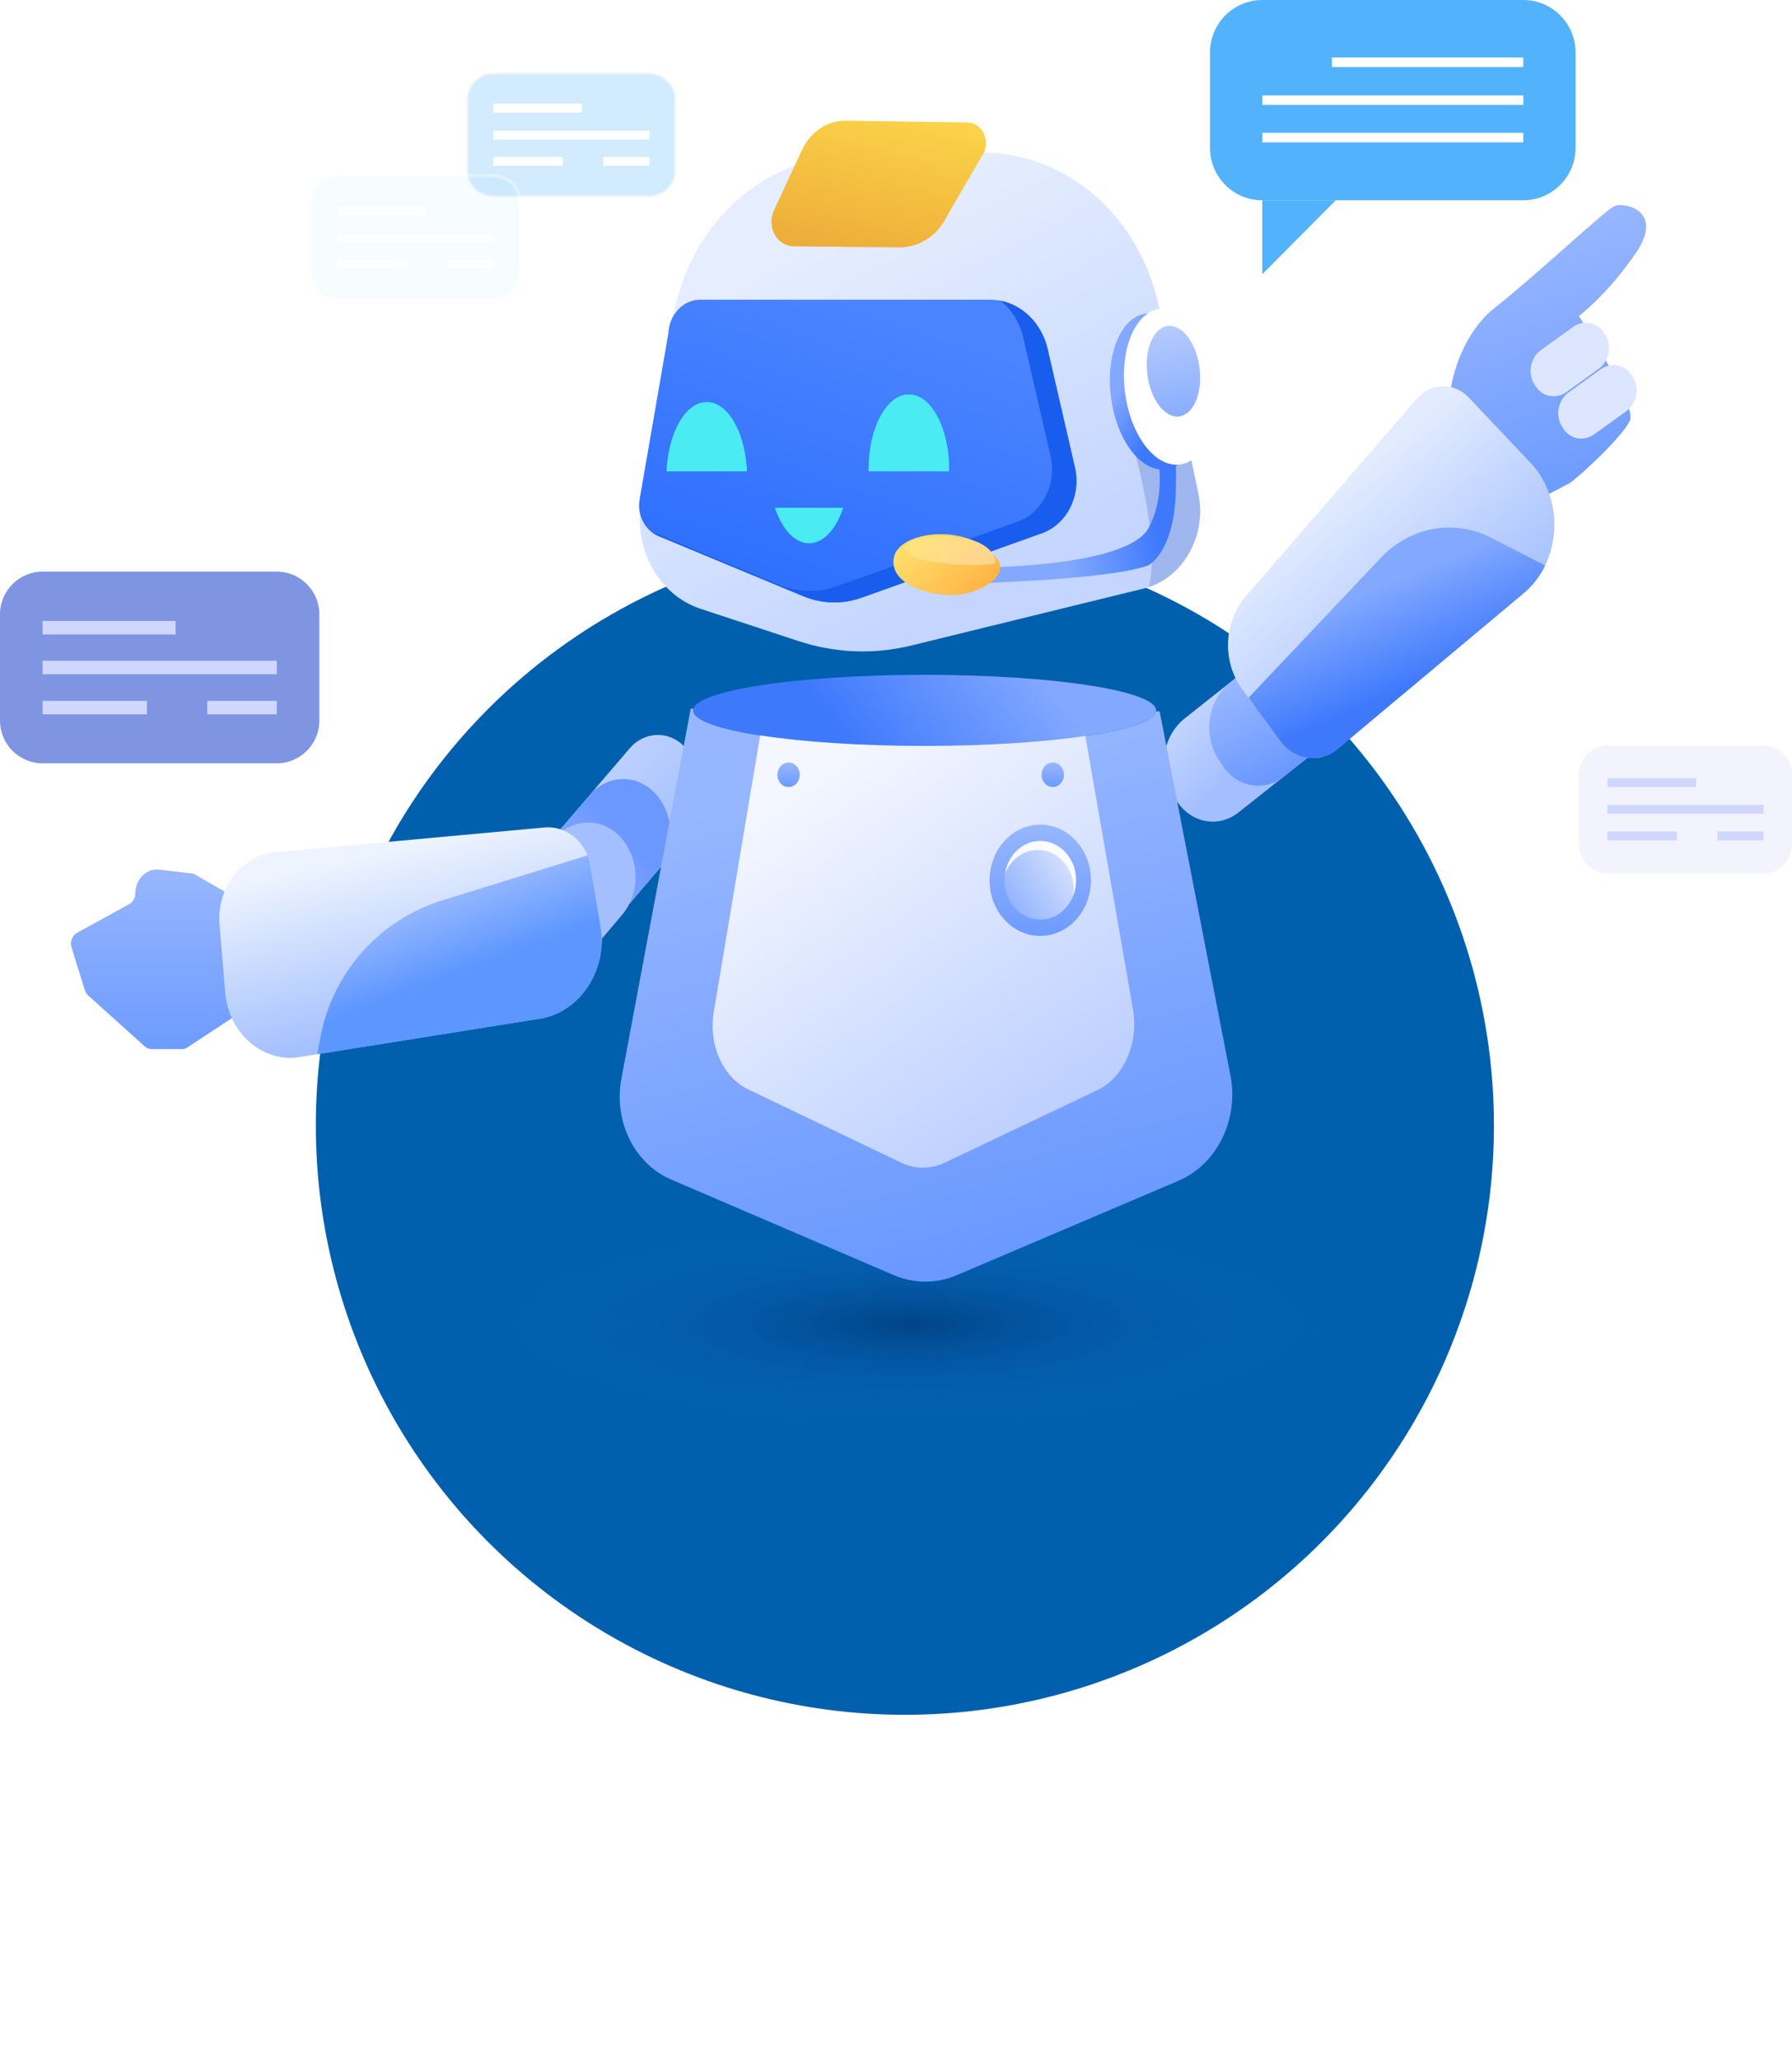 <svg width="505" height="580" viewBox="0 0 505 580" fill="none" xmlns="http://www.w3.org/2000/svg">
<circle cx="255" cy="317" r="166" fill="#0060AE"/>
<circle cx="255" cy="317" r="216.5" stroke="white" stroke-dasharray="5 5"/>
<line x1="437.711" y1="199.592" x2="485.711" y2="165.592" stroke="white"/>
<line x1="34.711" y1="482.592" x2="82.711" y2="448.592" stroke="white"/>
<line x1="23.281" y1="165.586" x2="71.957" y2="198.61" stroke="white"/>
<line x1="423.281" y1="451.586" x2="471.957" y2="484.61" stroke="white"/>
<line x1="250.5" y1="534" x2="250.5" y2="580" stroke="white"/>
<g style="mix-blend-mode:multiply" opacity="0.5">
<path d="M256.241 401C319.569 401 370.907 388.439 370.907 372.944C370.907 357.449 319.569 344.888 256.241 344.888C192.912 344.888 141.574 357.449 141.574 372.944C141.574 388.439 192.912 401 256.241 401Z" fill="url(#paint0_radial)" fill-opacity="0.7"/>
</g>
<path d="M322.219 165.793L256.786 181.822C246.279 184.399 235.342 183.959 225.028 180.567L197.402 171.468C185.617 167.587 178.409 154.557 180.713 141.3L189.689 89.477C194.162 63.581 214.522 44.617 238.552 43.964L275.541 42.969C299.779 42.317 321.104 60.45 326.588 86.362L337.674 138.838C340.231 150.97 333.29 163.086 322.219 165.793Z" fill="url(#paint1_linear)"/>
<path fill-rule="evenodd" clip-rule="evenodd" d="M334.396 123.32L337.674 138.838C340.108 150.388 333.934 161.925 323.782 165.34C326.305 154.568 322.125 135.426 319.633 126.945L334.396 123.32Z" fill="#9FB7EE"/>
<path d="M408.875 109.354C408.875 109.354 410.764 94.86 421.506 86.476C432.258 78.072 452.249 59.266 454.978 58.045C457.707 56.825 469.051 59.277 461.129 71.048C453.207 82.82 444.957 88.997 444.957 88.997C444.957 88.997 461.014 113.812 459.391 118.24C457.767 122.667 443.992 135.234 442.194 136.159C440.396 137.084 435.286 139.769 435.286 139.769L420.705 134.786L408.875 109.354Z" fill="url(#paint2_linear)"/>
<path d="M450.44 103.934L441.476 110.394C438.486 112.542 434.553 111.773 432.669 108.658L432.318 108.081C430.434 104.965 431.315 100.717 434.305 98.568L443.269 92.109C446.258 89.96 450.192 90.729 452.076 93.845L452.426 94.422C454.321 97.518 453.426 101.771 450.44 103.934Z" fill="#DCE7FF"/>
<path d="M458.233 115.864L449.269 122.323C446.28 124.472 442.346 123.702 440.462 120.587L440.111 120.01C438.227 116.894 439.108 112.646 442.098 110.498L451.062 104.038C454.051 101.89 457.985 102.659 459.869 105.774L460.22 106.351C462.114 109.447 461.222 113.715 458.233 115.864Z" fill="#DCE7FF"/>
<path d="M64.025 251.518C61.572 250.181 56.668 247.327 55.063 246.381C54.707 246.169 54.335 246.055 53.934 246.006L44.898 244.946C41.287 244.522 38.137 247.637 38.137 251.616C38.137 252.904 37.468 254.094 36.413 254.665L21.715 262.737C20.318 263.504 19.665 265.281 20.17 266.895L23.9 278.865C24.093 279.468 24.42 279.99 24.866 280.397L40.767 294.715C41.317 295.22 42.015 295.481 42.744 295.481H51.244C51.809 295.481 52.359 295.318 52.849 294.992L69.404 284.099C70.549 283.349 71.128 281.898 70.846 280.463L65.689 253.866C65.481 252.839 64.872 251.975 64.025 251.518Z" fill="url(#paint3_linear)"/>
<path d="M142.044 252.17L161.914 272.635L204.758 222.524L192.839 210.245C188.455 205.728 181.56 205.973 177.443 210.783L142.044 252.17Z" fill="url(#paint4_linear)"/>
<path d="M133.619 265.183L150.62 282.68C151.407 283.496 152.655 283.447 153.399 282.583L185.067 245.566C190.506 239.206 190.209 229.226 184.428 223.258C179.242 217.926 171.098 218.203 166.238 223.894L133.544 262.134C132.786 262.998 132.831 264.368 133.619 265.183Z" fill="url(#paint5_linear)"/>
<path d="M123.765 277.446L149.46 284.98C150.248 285.795 151.496 285.746 152.239 284.882L175.199 257.812C180.638 251.453 180.341 241.473 174.56 235.505C169.374 230.172 161.23 230.449 156.37 236.141L123.676 274.38C122.933 275.261 122.963 276.63 123.765 277.446Z" fill="url(#paint6_linear)"/>
<path d="M150.902 287.116L83.552 297.862C73.387 298.89 64.381 290.671 63.46 279.517L61.87 260.487C61.008 250.165 67.933 241.033 77.34 240.071L153.428 233.075C159.937 232.472 165.718 237.608 166.55 244.718L169.508 262.574C170.533 275 162.211 285.975 150.902 287.116Z" fill="url(#paint7_linear)"/>
<path d="M331.76 225.802L330.675 224.155C326.068 217.16 327.51 207.392 333.885 202.337L366.52 176.49L383.164 201.799L348.999 228.852C343.47 233.238 335.743 231.868 331.76 225.802Z" fill="url(#paint8_linear)"/>
<path d="M344.57 215.692L343.485 214.045C338.878 207.049 340.319 197.281 346.695 192.226L379.329 166.38L395.974 191.688L361.808 218.741C356.295 223.128 348.567 221.774 344.57 215.692Z" fill="url(#paint9_linear)"/>
<path d="M293.597 150.203L242.802 168.353C237.437 170.277 231.627 170.114 226.336 167.929L185.543 150.986C181.723 149.404 179.494 145.034 180.252 140.631L188.366 93.798C188.604 88.531 192.572 84.405 197.372 84.405H278.929C286.627 84.405 293.344 90.145 295.232 98.331L302.915 131.662C304.743 139.571 300.671 147.676 293.597 150.203Z" fill="url(#paint10_linear)"/>
<path d="M302.929 131.646L295.246 98.315C293.612 91.205 288.336 85.955 281.931 84.683C285.022 87.161 287.355 90.765 288.351 95.07L296.034 128.401C297.862 136.31 293.775 144.431 286.701 146.959L235.906 165.108C230.542 167.032 224.731 166.869 219.44 164.684L183.625 149.796C184.22 150.269 184.844 150.677 185.557 150.97L226.351 167.913C231.626 170.114 237.437 170.261 242.817 168.337L293.612 150.187C300.671 147.676 304.743 139.572 302.929 131.646Z" fill="#195DEE"/>
<path d="M253.309 69.68L223.646 69.387C218.95 69.322 215.948 63.875 218.088 59.277L226.039 42.187C228.402 37.099 233.187 33.936 238.388 34.001L272.569 34.474C276.537 34.523 279.063 39.138 277.265 43.002L267.04 60.565C264.425 66.24 259.105 69.762 253.309 69.68Z" fill="url(#paint11_linear)"/>
<path d="M267.441 132.739C267.441 132.559 267.456 132.38 267.456 132.201C267.456 120.541 262.374 111.1 256.117 111.1C249.861 111.1 244.778 120.541 244.778 132.201C244.778 132.38 244.793 132.559 244.793 132.739H267.441Z" fill="#4AEBF3"/>
<g filter="url(#filter0_f)">
<path d="M267.441 132.739C267.441 132.559 267.456 132.38 267.456 132.201C267.456 120.541 262.374 111.1 256.117 111.1C249.861 111.1 244.778 120.541 244.778 132.201C244.778 132.38 244.793 132.559 244.793 132.739H267.441Z" fill="#4AEBF3"/>
</g>
<path d="M210.464 132.739C210.019 121.846 205.129 113.269 199.17 113.269C193.211 113.269 188.322 121.846 187.876 132.739H210.464Z" fill="#4AEBF3"/>
<g filter="url(#filter1_f)">
<path d="M210.464 132.739C210.019 121.846 205.129 113.269 199.17 113.269C193.211 113.269 188.322 121.846 187.876 132.739H210.464Z" fill="#4AEBF3"/>
</g>
<path d="M218.371 143.012C220.362 149.013 223.929 153.025 228.001 153.025C232.072 153.025 235.639 149.013 237.63 143.012H218.371Z" fill="#4AEBF3"/>
<path d="M346.74 302.868L326.796 200.363H325.771C324.849 205.761 296.034 210.115 260.591 210.115C224.568 210.115 195.366 205.631 195.366 200.103C195.366 199.923 195.395 199.744 195.455 199.564H194.652L175.11 303.863C172.866 315.816 178.796 327.802 189.154 332.237L251.808 359.127C257.544 361.589 263.919 361.606 269.656 359.16L332.131 332.563C342.98 327.932 349.162 315.359 346.74 302.868Z" fill="url(#paint12_linear)"/>
<path d="M309.231 307.059L266.223 327.492C262.27 329.367 257.886 329.367 253.933 327.475L210.806 306.815C203.688 303.407 199.601 294.193 201.147 285.012L214.596 204.88L305.545 205.5L319.277 284.246C320.956 293.851 316.691 303.504 309.231 307.059Z" fill="url(#paint13_linear)"/>
<path d="M360.798 208.745L350.098 194.199C344.377 186.421 344.793 175.202 351.064 167.962L399.244 112.339C403.197 107.773 409.795 107.61 413.926 111.98L431.849 130.929C441.018 141.398 439.844 158.308 429.307 167.114L377.012 210.881C371.989 215.121 364.796 214.175 360.798 208.745Z" fill="url(#paint14_linear)"/>
<path d="M293.151 263.618C301.038 263.618 307.432 256.602 307.432 247.947C307.432 239.292 301.038 232.276 293.151 232.276C285.264 232.276 278.87 239.292 278.87 247.947C278.87 256.602 285.264 263.618 293.151 263.618Z" fill="url(#paint15_linear)"/>
<path d="M293.151 259.019C298.724 259.019 303.241 254.062 303.241 247.947C303.241 241.832 298.724 236.874 293.151 236.874C287.578 236.874 283.06 241.832 283.06 247.947C283.06 254.062 287.578 259.019 293.151 259.019Z" fill="url(#paint16_linear)"/>
<path d="M292.497 239.402C298.07 239.402 302.588 244.359 302.588 250.474C302.588 251.094 302.528 251.697 302.439 252.284C302.959 250.947 303.242 249.496 303.242 247.947C303.242 241.832 298.724 236.874 293.151 236.874C288.143 236.874 283.997 240.886 283.209 246.137C284.755 242.174 288.321 239.402 292.497 239.402Z" fill="white" fill-opacity="0.9"/>
<path d="M222.22 221.677C223.96 221.677 225.37 220.129 225.37 218.22C225.37 216.31 223.96 214.762 222.22 214.762C220.48 214.762 219.069 216.31 219.069 218.22C219.069 220.129 220.48 221.677 222.22 221.677Z" fill="url(#paint17_linear)"/>
<path d="M296.673 221.677C298.413 221.677 299.824 220.129 299.824 218.22C299.824 216.31 298.413 214.762 296.673 214.762C294.933 214.762 293.523 216.31 293.523 218.22C293.523 220.129 294.933 221.677 296.673 221.677Z" fill="url(#paint18_linear)"/>
<path d="M260.575 210.099C296.598 210.099 325.8 205.616 325.8 200.086C325.8 194.556 296.598 190.074 260.575 190.074C224.553 190.074 195.351 194.556 195.351 200.086C195.351 205.616 224.553 210.099 260.575 210.099Z" fill="url(#paint19_linear)"/>
<path d="M166.535 244.734C166.372 243.381 166.045 242.109 165.554 240.935L124.667 253.58C106.861 259.087 93.596 274.042 90.252 292.378L89.421 296.933L150.886 287.116C162.196 285.974 170.518 275 169.477 262.59L166.535 244.734Z" fill="url(#paint20_linear)"/>
<path d="M377.041 210.898L429.337 167.13C431.952 164.945 433.988 162.254 435.43 159.287L420.242 151.476C409.794 146.094 397.415 148.361 389.108 157.134L351.872 196.505L353.754 199.173L360.813 208.762C364.795 214.175 371.988 215.121 377.041 210.898Z" fill="url(#paint21_linear)"/>
<path d="M328.721 108.629C328.721 108.629 323.034 110.494 323.812 119.066C323.812 119.066 330.681 135.535 323.717 148.65C317.802 159.796 276.636 159.811 276.636 159.811L277.23 164.185C277.23 164.185 312.587 163.201 323.458 159.298C323.458 159.298 330.711 155.998 331.343 138.932C331.969 121.996 328.721 108.629 328.721 108.629Z" fill="url(#paint22_linear)"/>
<path d="M281.144 157.594C284.461 162.124 276.457 166.874 270.086 167.513C262.945 168.222 250.573 164.933 251.871 157.166C253.172 149.375 273.384 146.954 281.144 157.594Z" fill="url(#paint23_linear)"/>
<path d="M280.553 158.427C280.678 159.704 255.367 159.538 255.095 154.649C254.832 149.772 279.549 148.542 280.553 158.427Z" fill="url(#paint24_linear)"/>
<path d="M328.849 132.156C335.808 130.973 340.064 120.202 338.355 108.098C336.646 95.994 329.619 87.141 322.66 88.324C315.701 89.507 311.445 100.278 313.154 112.382C314.863 124.486 321.89 133.339 328.849 132.156Z" fill="url(#paint25_linear)"/>
<path d="M332.801 130.801C339.76 129.618 344.016 118.847 342.307 106.743C340.598 94.639 333.572 85.787 326.613 86.97C319.654 88.153 315.398 98.924 317.107 111.027C318.816 123.131 325.842 131.984 332.801 130.801Z" fill="white"/>
<path d="M332.482 117.263C336.521 116.576 338.991 110.327 338 103.305C337.009 96.284 332.931 91.148 328.891 91.834C324.852 92.521 322.382 98.77 323.373 105.792C324.365 112.814 328.443 117.95 332.482 117.263Z" fill="url(#paint26_linear)"/>
<g opacity="0.7">
<path opacity="0.5" d="M183 55.5H139C134.876 55.5 131.5 52.124 131.5 48V28C131.5 23.876 134.876 20.5 139 20.5H183C187.124 20.5 190.5 23.876 190.5 28V48C190.5 52.124 187.124 55.5 183 55.5Z" fill="#0891F9" fill-opacity="0.5" stroke="white"/>
<path d="M183 36.8H139V39.3H183V36.8Z" fill="white"/>
<path d="M164 29.2H139V31.7H164V29.2Z" fill="white"/>
<path d="M158.6 44.2H139V46.7H158.6V44.2Z" fill="white"/>
<path d="M183 44.2H170V46.7H183V44.2Z" fill="white"/>
</g>
<g opacity="0.7">
<path opacity="0.5" d="M139 84.5H95C90.876 84.5 87.5 81.124 87.5 77V57C87.5 52.876 90.876 49.5 95 49.5H139C143.124 49.5 146.5 52.876 146.5 57V77C146.5 81.128 143.22 84.5 139 84.5Z" fill="#0891F9" fill-opacity="0.1" stroke="white"/>
<path d="M139 65.8H95V68.3H139V65.8Z" fill="white" fill-opacity="0.7"/>
<path d="M120 58.2H95V60.7H120V58.2Z" fill="white" fill-opacity="0.7"/>
<path d="M114.6 73.2H95V75.7H114.6V73.2Z" fill="white" fill-opacity="0.7"/>
<path d="M139 73.2H126V75.7H139V73.2Z" fill="white" fill-opacity="0.7"/>
</g>
<path d="M78 215H12C5.4 215 0 209.6 0 203V173C0 166.4 5.4 161 12 161H78C84.6 161 90 166.4 90 173V203C90 209.6 84.6 215 78 215Z" fill="#7F95E2"/>
<path d="M78 186.1H12V189.9H78V186.1Z" fill="#CFD7FE"/>
<path d="M49.5 174.9H12V178.7H49.5V174.9Z" fill="#CFD7FE"/>
<path d="M41.4 197.4H12V201.2H41.4V197.4Z" fill="#CFD7FE"/>
<path d="M78 197.4H58.4V201.2H78V197.4Z" fill="#CFD7FE"/>
<path d="M497 246H453C448.6 246 445 242.4 445 238V218C445 213.6 448.6 210 453 210H497C501.4 210 505 213.6 505 218V238C505 242.4 501.4 246 497 246Z" fill="#E8E9FD" fill-opacity="0.5"/>
<path d="M497 226.7H453V229.2H497V226.7Z" fill="#CFD7FE"/>
<path d="M478 219.2H453V221.7H478V219.2Z" fill="#CFD7FE"/>
<path d="M472.6 234.2H453V236.7H472.6V234.2Z" fill="#CFD7FE"/>
<path d="M497 234.2H484V236.7H497V234.2Z" fill="#CFD7FE"/>
<g opacity="0.7">
<path d="M355.714 56.405H429.286C437.379 56.405 444 49.783 444 41.691V14.714C444 6.621 437.379 0 429.286 0H355.714C347.621 0 341 6.621 341 14.714V41.691C341 49.783 347.499 56.405 355.714 56.405Z" fill="#0891F9"/>
<path d="M355.714 56.405V77.25L376.437 56.405H355.714Z" fill="#0891F9"/>
<path d="M375.333 16.186H429.286V18.883H375.333V16.186Z" fill="white"/>
<path d="M355.714 26.854H429.286V29.551H355.714V26.854Z" fill="white"/>
<path d="M355.714 37.399H429.286V40.096H355.714V37.399Z" fill="white"/>
</g>
<defs>
<filter id="filter0_f" x="239.778" y="106.1" width="32.678" height="31.639" filterUnits="userSpaceOnUse" color-interpolation-filters="sRGB">
<feFlood flood-opacity="0" result="BackgroundImageFix"/>
<feBlend mode="normal" in="SourceGraphic" in2="BackgroundImageFix" result="shape"/>
<feGaussianBlur stdDeviation="2.5" result="effect1_foregroundBlur"/>
</filter>
<filter id="filter1_f" x="182.876" y="108.269" width="32.589" height="29.47" filterUnits="userSpaceOnUse" color-interpolation-filters="sRGB">
<feFlood flood-opacity="0" result="BackgroundImageFix"/>
<feBlend mode="normal" in="SourceGraphic" in2="BackgroundImageFix" result="shape"/>
<feGaussianBlur stdDeviation="2.5" result="effect1_foregroundBlur"/>
</filter>
<radialGradient id="paint0_radial" cx="0" cy="0" r="1" gradientUnits="userSpaceOnUse" gradientTransform="translate(256.243 372.93) scale(114.687 28.041)">
<stop stop-color="#010F3E"/>
<stop offset="1" stop-color="#2670DE" stop-opacity="0"/>
</radialGradient>
<linearGradient id="paint1_linear" x1="207.237" y1="80.095" x2="258.223" y2="176.392" gradientUnits="userSpaceOnUse">
<stop stop-color="#E5EDFF"/>
<stop offset="1" stop-color="#C4D6FF"/>
</linearGradient>
<linearGradient id="paint2_linear" x1="431.399" y1="65.515" x2="453.168" y2="134.092" gradientUnits="userSpaceOnUse">
<stop stop-color="#97B6FF"/>
<stop offset="1" stop-color="#6D9BFF"/>
</linearGradient>
<linearGradient id="paint3_linear" x1="45.458" y1="244.908" x2="45.458" y2="295.481" gradientUnits="userSpaceOnUse">
<stop stop-color="#97B6FF"/>
<stop offset="1" stop-color="#6D9BFF"/>
</linearGradient>
<linearGradient id="paint4_linear" x1="166.143" y1="214.796" x2="190.401" y2="240.461" gradientUnits="userSpaceOnUse">
<stop stop-color="#C0D3FF"/>
<stop offset="1" stop-color="#A4BFFF"/>
</linearGradient>
<linearGradient id="paint5_linear" x1="160.973" y1="219.529" x2="135.024" y2="244" gradientUnits="userSpaceOnUse">
<stop stop-color="#6B98FF"/>
<stop offset="1" stop-color="#A0BDFF"/>
</linearGradient>
<linearGradient id="paint6_linear" x1="123.171" y1="258.58" x2="155.995" y2="240.31" gradientUnits="userSpaceOnUse">
<stop stop-color="#C0D3FF"/>
<stop offset="1" stop-color="#A4BFFF"/>
</linearGradient>
<linearGradient id="paint7_linear" x1="106.604" y1="239.412" x2="118.077" y2="287.984" gradientUnits="userSpaceOnUse">
<stop stop-color="#EEF4FF"/>
<stop offset="1" stop-color="#A4C0FF"/>
</linearGradient>
<linearGradient id="paint8_linear" x1="357.803" y1="178.948" x2="371.908" y2="192.338" gradientUnits="userSpaceOnUse">
<stop stop-color="#C0D3FF"/>
<stop offset="1" stop-color="#A4BFFF"/>
</linearGradient>
<linearGradient id="paint9_linear" x1="381.585" y1="208.365" x2="366.73" y2="177.134" gradientUnits="userSpaceOnUse">
<stop stop-color="#6B98FF"/>
<stop offset="1" stop-color="#A0BDFF"/>
</linearGradient>
<linearGradient id="paint10_linear" x1="275.848" y1="97.521" x2="250.125" y2="172.568" gradientUnits="userSpaceOnUse">
<stop stop-color="#4B84FF"/>
<stop offset="1" stop-color="#2F70FE"/>
</linearGradient>
<linearGradient id="paint11_linear" x1="247.618" y1="77.786" x2="258.266" y2="29.569" gradientUnits="userSpaceOnUse">
<stop stop-color="#ECA938"/>
<stop offset="1" stop-color="#FCD64A"/>
</linearGradient>
<linearGradient id="paint12_linear" x1="219.27" y1="223.27" x2="256.467" y2="362.185" gradientUnits="userSpaceOnUse">
<stop stop-color="#96B6FF"/>
<stop offset="1" stop-color="#6998FF"/>
</linearGradient>
<linearGradient id="paint13_linear" x1="214.24" y1="228.256" x2="284.148" y2="327.191" gradientUnits="userSpaceOnUse">
<stop stop-color="#F4F7FF"/>
<stop offset="1" stop-color="#BBCEFF"/>
</linearGradient>
<linearGradient id="paint14_linear" x1="370.281" y1="144.345" x2="408.229" y2="187.755" gradientUnits="userSpaceOnUse">
<stop stop-color="#E2EBFF"/>
<stop offset="1" stop-color="#A4C0FF"/>
</linearGradient>
<linearGradient id="paint15_linear" x1="293.151" y1="232.276" x2="293.151" y2="263.618" gradientUnits="userSpaceOnUse">
<stop stop-color="#97B6FF"/>
<stop offset="1" stop-color="#6D9BFF"/>
</linearGradient>
<linearGradient id="paint16_linear" x1="285.064" y1="255.807" x2="304.182" y2="243.268" gradientUnits="userSpaceOnUse">
<stop stop-color="#91B3FE"/>
<stop offset="1" stop-color="#DEE6FF"/>
</linearGradient>
<linearGradient id="paint17_linear" x1="222.22" y1="214.762" x2="222.22" y2="221.677" gradientUnits="userSpaceOnUse">
<stop stop-color="#97B6FF"/>
<stop offset="1" stop-color="#6D9BFF"/>
</linearGradient>
<linearGradient id="paint18_linear" x1="296.673" y1="214.762" x2="296.673" y2="221.677" gradientUnits="userSpaceOnUse">
<stop stop-color="#97B6FF"/>
<stop offset="1" stop-color="#6D9BFF"/>
</linearGradient>
<linearGradient id="paint19_linear" x1="293.484" y1="190.011" x2="250.147" y2="223.397" gradientUnits="userSpaceOnUse">
<stop stop-color="#83A8FF"/>
<stop offset="1" stop-color="#3E79FC"/>
</linearGradient>
<linearGradient id="paint20_linear" x1="120.705" y1="247.666" x2="134.883" y2="286.012" gradientUnits="userSpaceOnUse">
<stop stop-color="#A6C0FF"/>
<stop offset="0.682" stop-color="#5C96FF"/>
</linearGradient>
<linearGradient id="paint21_linear" x1="371.954" y1="172.418" x2="383.613" y2="199.615" gradientUnits="userSpaceOnUse">
<stop stop-color="#83A8FF"/>
<stop offset="1" stop-color="#3E79FC"/>
</linearGradient>
<linearGradient id="paint22_linear" x1="293.209" y1="125.033" x2="319.453" y2="119.3" gradientUnits="userSpaceOnUse">
<stop stop-color="#83A8FF"/>
<stop offset="1" stop-color="#3E79FC"/>
</linearGradient>
<linearGradient id="paint23_linear" x1="274.787" y1="167.508" x2="258.397" y2="149.863" gradientUnits="userSpaceOnUse">
<stop stop-color="#FFB545"/>
<stop offset="1" stop-color="#FFDF6D"/>
</linearGradient>
<linearGradient id="paint24_linear" x1="274.575" y1="163.272" x2="260.996" y2="148.768" gradientUnits="userSpaceOnUse">
<stop stop-color="#FFD391"/>
<stop offset="1" stop-color="#FFE37E"/>
</linearGradient>
<linearGradient id="paint25_linear" x1="318.387" y1="105.521" x2="330.808" y2="115.031" gradientUnits="userSpaceOnUse">
<stop stop-color="#83A8FF"/>
<stop offset="1" stop-color="#3E79FC"/>
</linearGradient>
<linearGradient id="paint26_linear" x1="328.891" y1="91.834" x2="333.194" y2="117.142" gradientUnits="userSpaceOnUse">
<stop stop-color="#B6CBFE"/>
<stop offset="1" stop-color="#89ADFE"/>
</linearGradient>
</defs>
</svg>
